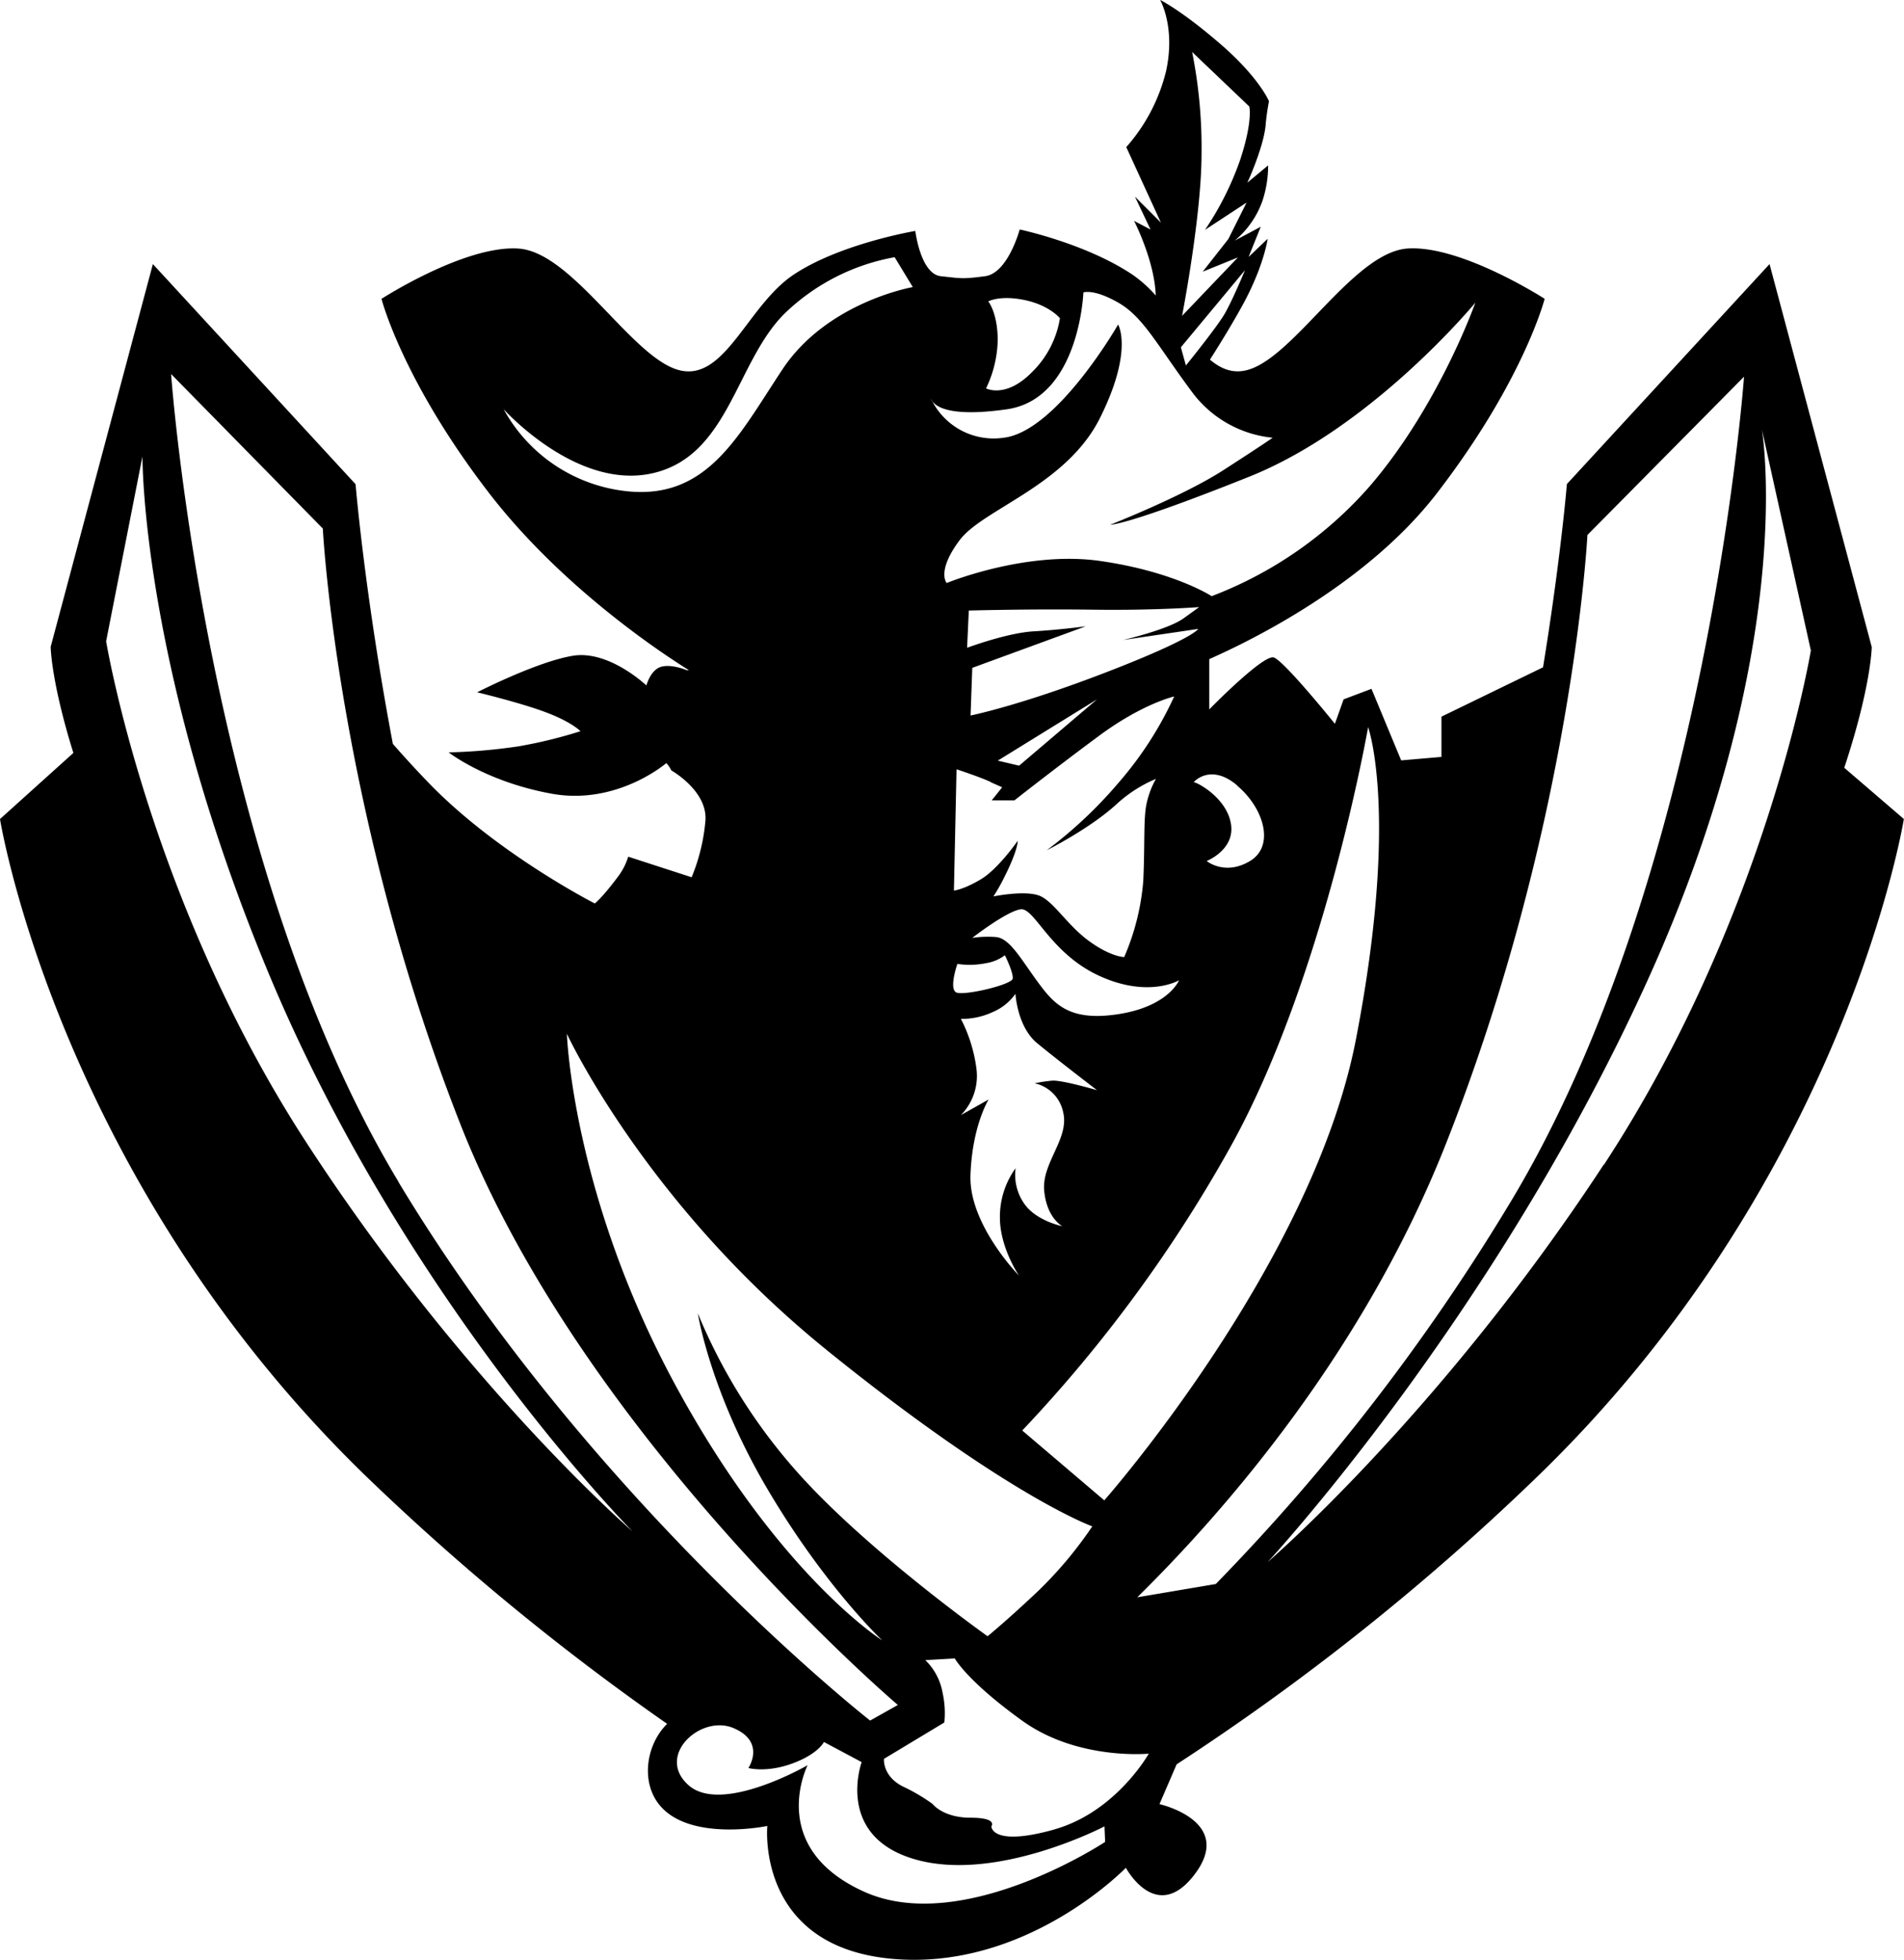 <svg xmlns="http://www.w3.org/2000/svg" viewBox="0 0 378.36 389.52"><title>Pirate992_1c</title><path d="M372.49,152.6c5.37-16.24,5.46-24,5.46-24L357.64,52.49,317.37,96.21s-1.21,14.76-4.74,36.42l-20.19,9.81v8l-8,.69-5.9-14.22L273,139l-1.73,4.86s-10.06-12.49-12.14-13.18S246.3,141,246.3,141V131c8.43-3.72,31.45-15,45.31-33.06,17.21-22.37,21.34-38.55,21.34-38.55s-16.52-10.67-27.19-10-22.37,21.34-31.67,24.09c-2.93.87-5.38-.08-7.65-2,2.14-3.36,4.93-7.9,7-11.8,3.79-7.23,4.47-12.22,4.47-12.22l-3.79,3.61,2.41-6-5.16,2.75a18.12,18.12,0,0,0,5.51-7.92A22.33,22.33,0,0,0,258,32.87l-4.13,3.44s3.1-6.71,3.61-11.19a46.73,46.73,0,0,1,.69-5s-1.89-4.65-9.64-11.36-12-8.78-12-8.78,3.1,5.34,1.2,14.11a35.47,35.47,0,0,1-7.92,15.15l6.88,15-5.16-5.16,3.1,6.54-3.27-1.72s4,7.74,4.3,14.63v.19A25.51,25.51,0,0,0,231,54.56c-9.29-6.2-22.37-8.95-22.37-8.95s-2.32,8.69-6.88,9.29-4.73.43-8.78,0-5.08-9-5.08-9-14.89,2.5-24.18,8.69S150,76.24,140.67,73.49s-21-23.41-31.67-24.09-27.19,10-27.19,10,4.13,16.18,21.34,38.55c13.89,18.05,32.93,31,39.76,35.26h-.43s-3-1.29-5.11-.68-2.92,3.71-2.92,3.71-7.44-7.09-14.63-5.9-19,7.26-19,7.26,8.6,2.06,13.73,4,6.8,3.73,6.8,3.73a93.12,93.12,0,0,1-12.26,3,111,111,0,0,1-13.93,1.21s7.42,5.84,20.45,8.21,22.8-6.08,22.8-6.08a5.66,5.66,0,0,1,1,1.46s7.13,4,6.78,9.87a37.89,37.89,0,0,1-2.75,11.36l-12.6-4.09a12.92,12.92,0,0,1-2.13,4.1c-3.12,4.16-4.51,5.2-4.51,5.2S105.11,169.84,91.58,156c-2.59-2.66-5.17-5.47-7.51-8.15-5.61-29.67-7.41-51.61-7.41-51.61L36.38,52.49,16.07,128.56s.07,6.86,4.51,21.09L6,162.79s11.56,72.16,74,131.83a488.85,488.85,0,0,0,58.57,48c-4.29,4.25-5.31,11.88-1.26,16.43,6.2,7,21.17,3.87,21.17,3.87S156.16,386.72,183,389.3s46.73-18.07,46.73-18.07,6.07,11.36,13.68,1.29c8-10.58-7-13.94-7-13.94l3.41-7.91a479.36,479.36,0,0,0,70.51-56.06c62.44-59.67,74-131.83,74-131.83Zm-94.62-8.08s6.24,17.35-2.43,62.1-50,91.58-50,91.58l-16.3-13.88a280.53,280.53,0,0,0,41.28-56.2C269.19,194.47,277.87,144.52,277.87,144.52ZM204.7,242c0,6,3.79,11.53,3.79,11.53s-10-10.15-9.64-20,3.61-15,3.61-15l-5.51,3.1a11.1,11.1,0,0,0,3.1-9.12,30,30,0,0,0-3.1-10,14.58,14.58,0,0,0,6.37-1.38,10.49,10.49,0,0,0,4.47-3.61s.34,6.54,4.3,9.81S224,216.68,224,216.68s-7.06-2.07-8.95-1.89a30.45,30.45,0,0,0-3.44.52,7.41,7.41,0,0,1,5.68,5.85c1.2,5.16-4.3,10-3.79,15.49s3.61,7.06,3.61,7.06-5.16-1-7.57-4.47a10,10,0,0,1-1.72-7.06A16.52,16.52,0,0,0,204.7,242Zm39.41-117s-.86,1.89-18.24,8.6-27,8.61-27,8.61l.34-9.47,22.55-8.26s-5,.69-10.33,1-13.25,3.27-13.25,3.27l.34-7.4s11.88-.34,24.61-.17,21.17-.52,21.17-.52l-3.1,2.24c-3.1,2.24-12,4.3-12,4.3ZM224,139l-15.48,13.18-4.24-1Zm-21.1,16.48,2.25,1-2.08,2.6h4.51s8.15-6.42,16.83-12.84,14.92-7.81,14.92-7.81a71.18,71.18,0,0,1-10.93,17A87.69,87.69,0,0,1,214,169s8.33-4.16,13.7-9a26.86,26.86,0,0,1,8-5.19,17.61,17.61,0,0,0-1.82,4.77c-.69,2.93-.34,7.92-.69,15.49a47.52,47.52,0,0,1-3.79,15.15s-2.58,0-6.88-3.1-6.88-7.57-9.64-8.95-9.47,0-9.47,0a34.9,34.9,0,0,0,1.87-3.24c3.12-6.07,2.95-7.81,2.95-7.81s-3.82,5.55-7.29,7.63-5.38,2.26-5.38,2.26l.52-24.11S200.68,154.4,202.93,155.45Zm37.39,39.37s-2.07,5.16-12,6.71-12.91-2.07-16.18-6.54-5.51-8.61-8.26-8.78a21.23,21.23,0,0,0-4.65.17s6.88-5.34,9.64-5.68,5.85,8.78,15.66,13.25S240.32,194.82,240.32,194.82Zm-44.06-3.27a16.58,16.58,0,0,0,5.85-.17,8.29,8.29,0,0,0,3.61-1.55s1.72,3.44,1.55,4.65-9.64,3.44-11.19,2.75S196.26,191.55,196.26,191.55Zm55.59-35.45c5.34,4.47,7.57,12,2.58,15s-8.61,0-8.61,0,5.68-2.24,4.82-7.4-6.71-8.26-7.4-8.26C243.25,155.41,246.52,151.62,251.85,156.1ZM242.9,10.33l11.36,10.84S255,24,252.45,31.75a59.82,59.82,0,0,1-7,13.94l8.26-5.42-3.61,7.23L245,54l7-2.84-11.1,11.62s3.87-19.88,3.87-32.27A97.54,97.54,0,0,0,242.9,10.33ZM253.4,53.7s-2.41,5.85-4,8.61-7.74,10.33-7.74,10.33l-1-3.61Zm-51,6.2s2.32-1.29,7.23-.26,7,3.61,7,3.61a19.33,19.33,0,0,1-5.68,10.84c-5.16,5.16-9,3.1-9,3.1a23.26,23.26,0,0,0,2.32-9.81C204.18,62,202.37,59.89,202.37,59.89Zm-11,20c.83,1.07,3.84,3,14.66,1.45,14.46-2.07,15.23-23.23,15.23-23.23s2.07-.77,7,2.07,7.74,8.52,14.46,17.55A22.67,22.67,0,0,0,258.91,87s-1.81,1.29-9.81,6.45-22.46,10.84-22.46,10.84,3.1.26,27.62-9.55,44.92-34.59,44.92-34.59S292,80.54,278.27,96.55a79.18,79.18,0,0,1-31.49,21.94s-7.49-4.9-22.2-7-30.46,4.39-30.46,4.39-2.07-2.32,2.58-8.52,21.17-10.84,27.88-24.27,3.61-18.59,3.61-18.59S216.05,85.71,205.47,87a13.75,13.75,0,0,1-14.14-7.12,1.43,1.43,0,0,1-.31-.62S191.11,79.49,191.33,79.87ZM129.49,97.5a31.69,31.69,0,0,1-23.41-16.18s14.46,16.18,29.6,12.74,16.52-22,26.16-31.67a42.15,42.15,0,0,1,21.94-11.27l3.61,5.94s-17,2.93-25.9,16.35S146.35,99.91,129.49,97.5Zm40.84,170.87c36.08,29.14,52.73,35,52.73,35a80.19,80.19,0,0,1-10.75,12.84c-6.24,5.9-10.06,9-10.06,9s-23.94-17-37.81-32.61a111.19,111.19,0,0,1-19.77-31.57s2.43,15.61,13.88,35,22.76,30,22.76,30-20.68-13-41.15-50.83-21.51-69.73-21.51-69.73S134.25,239.22,170.33,268.36ZM67,227.26C35.57,179,27.09,127.45,27.09,127.45L34.31,90.7s-.34,41,24.5,101.37c27.24,66.25,72.87,112.29,72.87,112.29S98.39,275.57,67,227.26Zm18.22,7.68C46.87,171.28,40,74.34,40,74.34l30.15,30.71s2.83,56,27.33,118.37,86.94,115.45,86.94,115.45l-5.51,3.1S123.51,298.6,85.19,234.94ZM177.75,376c-19.57-8.8-11.26-25.16-11.26-25.16s-17,9.84-23.64,4,2.34-14.12,8.87-11.39,3,7.95,3,7.95,3.54,1,8.71-.89,6.3-4.28,6.3-4.28l7.5,4S171.8,365.05,188,369.6,225.48,363,225.48,363l.13,3.09S197.31,384.8,177.75,376Zm37.62-12.34C203,367.1,203,363,203,363s1.38-1.72-4.13-1.72-7.57-2.75-7.57-2.75a36.33,36.33,0,0,0-5.85-3.44c-4.13-2.07-3.79-5.51-3.79-5.51l12-7.23a18.59,18.59,0,0,0-.34-5.85,11.94,11.94,0,0,0-3.44-6.54l5.85-.34s2.41,4.47,13.42,12.39,25.13,6.54,25.13,6.54S227.76,360.21,215.37,363.65ZM232,317.47c17.47-17.21,44.94-48.72,61.24-89.9,25.29-63.9,28.21-121.24,28.21-121.24l31.12-31.46s-7.13,99.29-46.68,164.5a415.44,415.44,0,0,1-58.29,75.46Zm92.69-86c-32.42,49.48-66.78,79-66.78,79s44.74-48.17,75.21-115,23-110.1,23-110.1l9.73,43.91S357.15,182,324.73,231.5Z" transform="translate(-6)"/></svg>